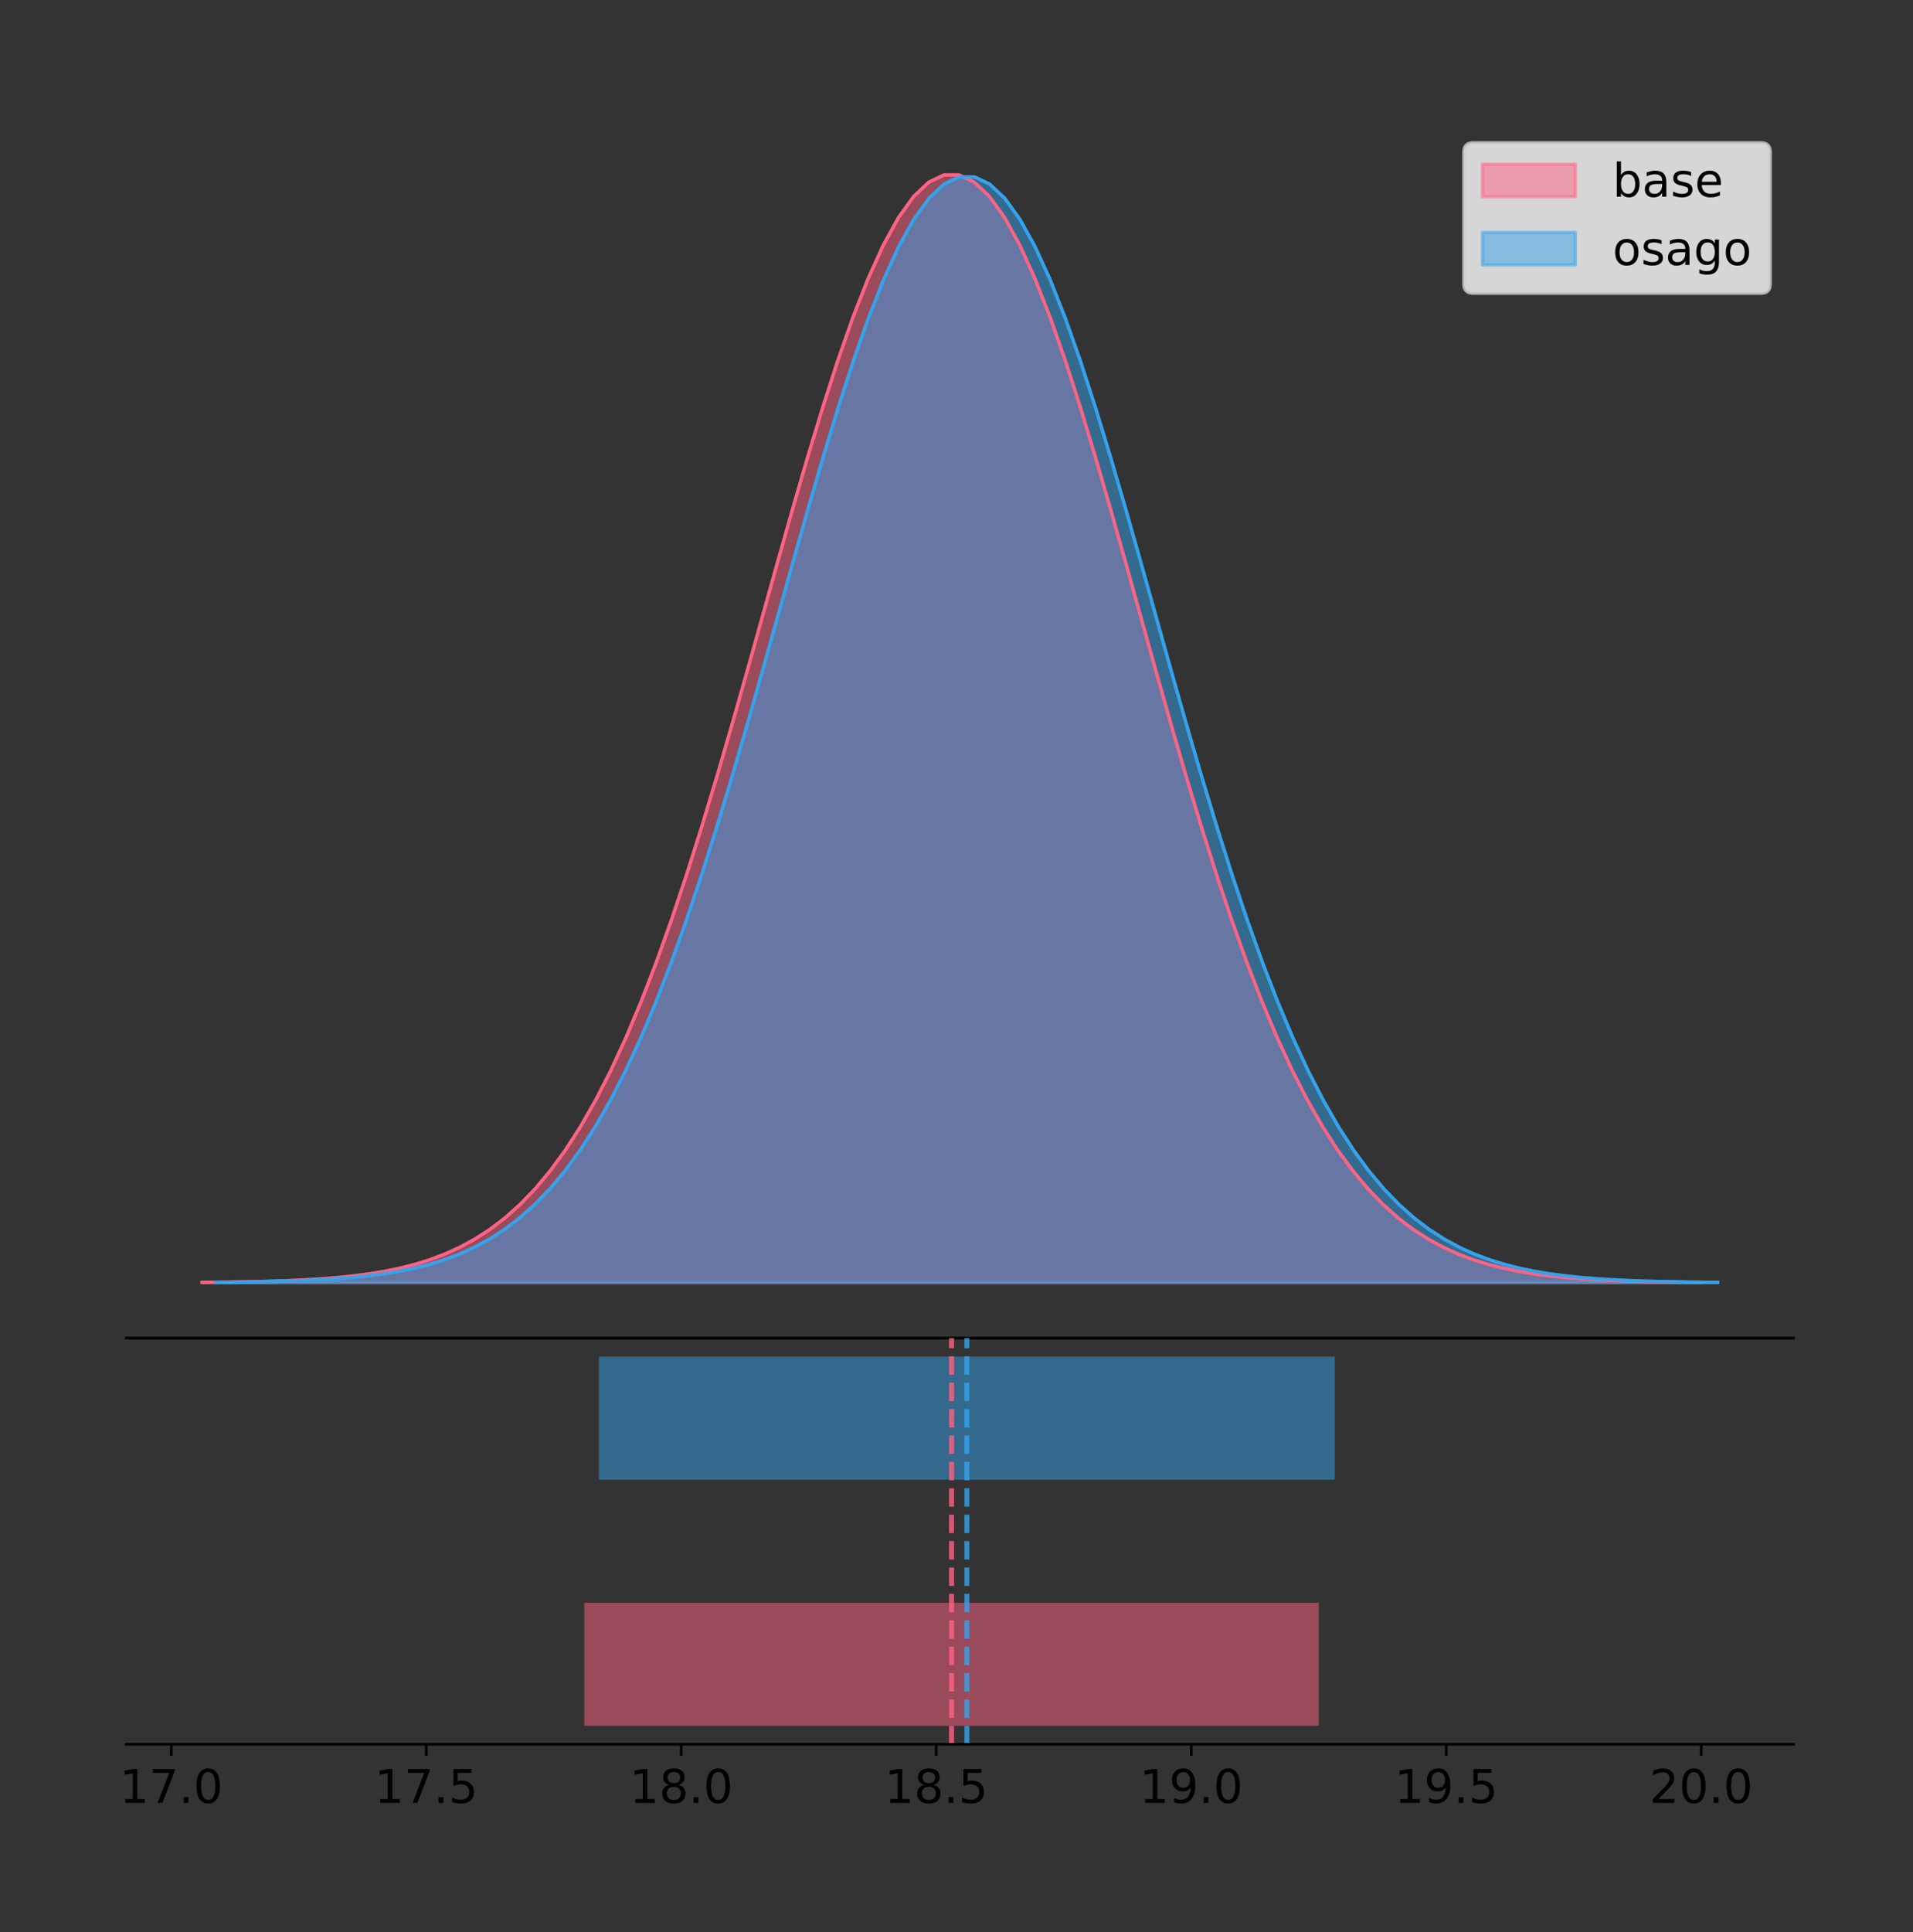 <?xml version="1.0" encoding="utf-8" standalone="no"?>
<!DOCTYPE svg PUBLIC "-//W3C//DTD SVG 1.1//EN"
  "http://www.w3.org/Graphics/SVG/1.1/DTD/svg11.dtd">
<!-- Created with matplotlib (https://matplotlib.org/) -->
<svg height="581.789pt" version="1.1" viewBox="0 0 576.22 581.789" width="576.22pt" xmlns="http://www.w3.org/2000/svg" xmlns:xlink="http://www.w3.org/1999/xlink">
 <rect x="0" y="0" width="576.22" height="581.789" fill="#333333" stroke="none"/>
 <defs>
  <style type="text/css">
*{stroke-linecap:butt;stroke-linejoin:round;}
  </style>
 </defs>
 <g id="figure_1">
  <g id="patch_1">
   <path d="M 0 581.789 
L 576.22 581.789 
L 576.22 0 
L 0 0 
z
" style="fill:none;"/>
  </g>
  <g id="axes_1">
   <g id="patch_2">
    <path d="M 38.02 402.93 
L 540.22 402.93 
L 540.22 36 
L 38.02 36 
z
" style="fill:none;"/>
   </g>
   <g id="PolyCollection_1">
    <defs>
     <path d="M 60.847 -195.538 
L 60.847 -195.65 
L 65.408 -195.692 
L 69.969 -195.749 
L 74.53 -195.825 
L 79.091 -195.925 
L 83.652 -196.058 
L 88.213 -196.23 
L 92.774 -196.455 
L 97.335 -196.744 
L 101.896 -197.115 
L 106.457 -197.585 
L 111.018 -198.179 
L 115.579 -198.923 
L 120.14 -199.848 
L 124.701 -200.99 
L 129.262 -202.39 
L 133.823 -204.093 
L 138.384 -206.151 
L 142.945 -208.617 
L 147.506 -211.552 
L 152.067 -215.017 
L 156.628 -219.078 
L 161.189 -223.801 
L 165.75 -229.25 
L 170.311 -235.488 
L 174.873 -242.572 
L 179.434 -250.552 
L 183.995 -259.468 
L 188.556 -269.344 
L 193.117 -280.192 
L 197.678 -292.002 
L 202.239 -304.744 
L 206.8 -318.365 
L 211.361 -332.786 
L 215.922 -347.901 
L 220.483 -363.58 
L 225.044 -379.667 
L 229.605 -395.98 
L 234.166 -412.318 
L 238.727 -428.462 
L 243.288 -444.18 
L 247.849 -459.23 
L 252.41 -473.372 
L 256.971 -486.366 
L 261.532 -497.987 
L 266.093 -508.025 
L 270.654 -516.294 
L 275.215 -522.64 
L 279.776 -526.94 
L 284.337 -529.111 
L 288.898 -529.111 
L 293.459 -526.94 
L 298.02 -522.64 
L 302.581 -516.294 
L 307.142 -508.025 
L 311.703 -497.987 
L 316.264 -486.366 
L 320.825 -473.372 
L 325.386 -459.23 
L 329.947 -444.18 
L 334.508 -428.462 
L 339.069 -412.318 
L 343.63 -395.98 
L 348.191 -379.667 
L 352.753 -363.58 
L 357.314 -347.901 
L 361.875 -332.786 
L 366.436 -318.365 
L 370.997 -304.744 
L 375.558 -292.002 
L 380.119 -280.192 
L 384.68 -269.344 
L 389.241 -259.468 
L 393.802 -250.552 
L 398.363 -242.572 
L 402.924 -235.488 
L 407.485 -229.25 
L 412.046 -223.801 
L 416.607 -219.078 
L 421.168 -215.017 
L 425.729 -211.552 
L 430.29 -208.617 
L 434.851 -206.151 
L 439.412 -204.093 
L 443.973 -202.39 
L 448.534 -200.99 
L 453.095 -199.848 
L 457.656 -198.923 
L 462.217 -198.179 
L 466.778 -197.585 
L 471.339 -197.115 
L 475.9 -196.744 
L 480.461 -196.455 
L 485.022 -196.23 
L 489.583 -196.058 
L 494.144 -195.925 
L 498.705 -195.825 
L 503.266 -195.749 
L 507.827 -195.692 
L 512.388 -195.65 
L 512.388 -195.538 
L 512.388 -195.538 
L 507.827 -195.538 
L 503.266 -195.538 
L 498.705 -195.538 
L 494.144 -195.538 
L 489.583 -195.538 
L 485.022 -195.538 
L 480.461 -195.538 
L 475.9 -195.538 
L 471.339 -195.538 
L 466.778 -195.538 
L 462.217 -195.538 
L 457.656 -195.538 
L 453.095 -195.538 
L 448.534 -195.538 
L 443.973 -195.538 
L 439.412 -195.538 
L 434.851 -195.538 
L 430.29 -195.538 
L 425.729 -195.538 
L 421.168 -195.538 
L 416.607 -195.538 
L 412.046 -195.538 
L 407.485 -195.538 
L 402.924 -195.538 
L 398.363 -195.538 
L 393.802 -195.538 
L 389.241 -195.538 
L 384.68 -195.538 
L 380.119 -195.538 
L 375.558 -195.538 
L 370.997 -195.538 
L 366.436 -195.538 
L 361.875 -195.538 
L 357.314 -195.538 
L 352.753 -195.538 
L 348.191 -195.538 
L 343.63 -195.538 
L 339.069 -195.538 
L 334.508 -195.538 
L 329.947 -195.538 
L 325.386 -195.538 
L 320.825 -195.538 
L 316.264 -195.538 
L 311.703 -195.538 
L 307.142 -195.538 
L 302.581 -195.538 
L 298.02 -195.538 
L 293.459 -195.538 
L 288.898 -195.538 
L 284.337 -195.538 
L 279.776 -195.538 
L 275.215 -195.538 
L 270.654 -195.538 
L 266.093 -195.538 
L 261.532 -195.538 
L 256.971 -195.538 
L 252.41 -195.538 
L 247.849 -195.538 
L 243.288 -195.538 
L 238.727 -195.538 
L 234.166 -195.538 
L 229.605 -195.538 
L 225.044 -195.538 
L 220.483 -195.538 
L 215.922 -195.538 
L 211.361 -195.538 
L 206.8 -195.538 
L 202.239 -195.538 
L 197.678 -195.538 
L 193.117 -195.538 
L 188.556 -195.538 
L 183.995 -195.538 
L 179.434 -195.538 
L 174.873 -195.538 
L 170.311 -195.538 
L 165.75 -195.538 
L 161.189 -195.538 
L 156.628 -195.538 
L 152.067 -195.538 
L 147.506 -195.538 
L 142.945 -195.538 
L 138.384 -195.538 
L 133.823 -195.538 
L 129.262 -195.538 
L 124.701 -195.538 
L 120.14 -195.538 
L 115.579 -195.538 
L 111.018 -195.538 
L 106.457 -195.538 
L 101.896 -195.538 
L 97.335 -195.538 
L 92.774 -195.538 
L 88.213 -195.538 
L 83.652 -195.538 
L 79.091 -195.538 
L 74.53 -195.538 
L 69.969 -195.538 
L 65.408 -195.538 
L 60.847 -195.538 
z
" id="md9b4283503" style="stroke:#ff6384;stroke-opacity:0.5;"/>
    </defs>
    <g clip-path="url(#p87579e3be7)">
     <use style="fill:#ff6384;fill-opacity:0.5;stroke:#ff6384;stroke-opacity:0.5;" x="0" xlink:href="#md9b4283503" y="581.789"/>
    </g>
   </g>
   <g id="PolyCollection_2">
    <defs>
     <path d="M 65.06 -195.538 
L 65.06 -195.65 
L 69.629 -195.692 
L 74.198 -195.749 
L 78.767 -195.824 
L 83.336 -195.925 
L 87.905 -196.057 
L 92.474 -196.229 
L 97.043 -196.453 
L 101.612 -196.742 
L 106.181 -197.112 
L 110.75 -197.582 
L 115.319 -198.174 
L 119.888 -198.917 
L 124.457 -199.84 
L 129.026 -200.981 
L 133.595 -202.378 
L 138.164 -204.078 
L 142.733 -206.132 
L 147.302 -208.594 
L 151.871 -211.524 
L 156.44 -214.983 
L 161.009 -219.037 
L 165.578 -223.751 
L 170.147 -229.191 
L 174.716 -235.418 
L 179.285 -242.49 
L 183.854 -250.456 
L 188.423 -259.356 
L 192.992 -269.215 
L 197.561 -280.044 
L 202.13 -291.833 
L 206.699 -304.554 
L 211.268 -318.151 
L 215.837 -332.546 
L 220.406 -347.635 
L 224.975 -363.287 
L 229.544 -379.345 
L 234.113 -395.63 
L 238.682 -411.939 
L 243.251 -428.055 
L 247.82 -443.745 
L 252.389 -458.769 
L 256.958 -472.886 
L 261.528 -485.857 
L 266.097 -497.458 
L 270.666 -507.478 
L 275.235 -515.733 
L 279.804 -522.068 
L 284.373 -526.36 
L 288.942 -528.527 
L 293.511 -528.527 
L 298.08 -526.36 
L 302.649 -522.068 
L 307.218 -515.733 
L 311.787 -507.478 
L 316.356 -497.458 
L 320.925 -485.857 
L 325.494 -472.886 
L 330.063 -458.769 
L 334.632 -443.745 
L 339.201 -428.055 
L 343.77 -411.939 
L 348.339 -395.63 
L 352.908 -379.345 
L 357.477 -363.287 
L 362.046 -347.635 
L 366.615 -332.546 
L 371.184 -318.151 
L 375.753 -304.554 
L 380.322 -291.833 
L 384.891 -280.044 
L 389.46 -269.215 
L 394.029 -259.356 
L 398.598 -250.456 
L 403.167 -242.49 
L 407.736 -235.418 
L 412.305 -229.191 
L 416.874 -223.751 
L 421.443 -219.037 
L 426.012 -214.983 
L 430.581 -211.524 
L 435.15 -208.594 
L 439.719 -206.132 
L 444.288 -204.078 
L 448.857 -202.378 
L 453.426 -200.981 
L 457.995 -199.84 
L 462.564 -198.917 
L 467.133 -198.174 
L 471.702 -197.582 
L 476.271 -197.112 
L 480.84 -196.742 
L 485.409 -196.453 
L 489.978 -196.229 
L 494.547 -196.057 
L 499.116 -195.925 
L 503.685 -195.824 
L 508.254 -195.749 
L 512.823 -195.692 
L 517.392 -195.65 
L 517.392 -195.538 
L 517.392 -195.538 
L 512.823 -195.538 
L 508.254 -195.538 
L 503.685 -195.538 
L 499.116 -195.538 
L 494.547 -195.538 
L 489.978 -195.538 
L 485.409 -195.538 
L 480.84 -195.538 
L 476.271 -195.538 
L 471.702 -195.538 
L 467.133 -195.538 
L 462.564 -195.538 
L 457.995 -195.538 
L 453.426 -195.538 
L 448.857 -195.538 
L 444.288 -195.538 
L 439.719 -195.538 
L 435.15 -195.538 
L 430.581 -195.538 
L 426.012 -195.538 
L 421.443 -195.538 
L 416.874 -195.538 
L 412.305 -195.538 
L 407.736 -195.538 
L 403.167 -195.538 
L 398.598 -195.538 
L 394.029 -195.538 
L 389.46 -195.538 
L 384.891 -195.538 
L 380.322 -195.538 
L 375.753 -195.538 
L 371.184 -195.538 
L 366.615 -195.538 
L 362.046 -195.538 
L 357.477 -195.538 
L 352.908 -195.538 
L 348.339 -195.538 
L 343.77 -195.538 
L 339.201 -195.538 
L 334.632 -195.538 
L 330.063 -195.538 
L 325.494 -195.538 
L 320.925 -195.538 
L 316.356 -195.538 
L 311.787 -195.538 
L 307.218 -195.538 
L 302.649 -195.538 
L 298.08 -195.538 
L 293.511 -195.538 
L 288.942 -195.538 
L 284.373 -195.538 
L 279.804 -195.538 
L 275.235 -195.538 
L 270.666 -195.538 
L 266.097 -195.538 
L 261.528 -195.538 
L 256.958 -195.538 
L 252.389 -195.538 
L 247.82 -195.538 
L 243.251 -195.538 
L 238.682 -195.538 
L 234.113 -195.538 
L 229.544 -195.538 
L 224.975 -195.538 
L 220.406 -195.538 
L 215.837 -195.538 
L 211.268 -195.538 
L 206.699 -195.538 
L 202.13 -195.538 
L 197.561 -195.538 
L 192.992 -195.538 
L 188.423 -195.538 
L 183.854 -195.538 
L 179.285 -195.538 
L 174.716 -195.538 
L 170.147 -195.538 
L 165.578 -195.538 
L 161.009 -195.538 
L 156.44 -195.538 
L 151.871 -195.538 
L 147.302 -195.538 
L 142.733 -195.538 
L 138.164 -195.538 
L 133.595 -195.538 
L 129.026 -195.538 
L 124.457 -195.538 
L 119.888 -195.538 
L 115.319 -195.538 
L 110.75 -195.538 
L 106.181 -195.538 
L 101.612 -195.538 
L 97.043 -195.538 
L 92.474 -195.538 
L 87.905 -195.538 
L 83.336 -195.538 
L 78.767 -195.538 
L 74.198 -195.538 
L 69.629 -195.538 
L 65.06 -195.538 
z
" id="m6cd404e04a" style="stroke:#36a2eb;stroke-opacity:0.5;"/>
    </defs>
    <g clip-path="url(#p87579e3be7)">
     <use style="fill:#36a2eb;fill-opacity:0.5;stroke:#36a2eb;stroke-opacity:0.5;" x="0" xlink:href="#m6cd404e04a" y="581.789"/>
    </g>
   </g>
   <g id="line2d_1">
    <path clip-path="url(#p87579e3be7)" d="M 60.847 386.139 
L 65.408 386.097 
L 69.969 386.04 
L 74.53 385.965 
L 79.091 385.864 
L 83.652 385.732 
L 88.213 385.559 
L 92.774 385.334 
L 97.335 385.045 
L 101.896 384.675 
L 106.457 384.204 
L 111.018 383.61 
L 115.579 382.867 
L 120.14 381.941 
L 124.701 380.799 
L 129.262 379.399 
L 133.823 377.696 
L 138.384 375.639 
L 142.945 373.172 
L 147.506 370.238 
L 152.067 366.772 
L 156.628 362.711 
L 161.189 357.989 
L 165.75 352.539 
L 170.311 346.301 
L 174.873 339.217 
L 179.434 331.237 
L 183.995 322.322 
L 188.556 312.445 
L 193.117 301.597 
L 197.678 289.787 
L 202.239 277.045 
L 206.8 263.424 
L 211.361 249.004 
L 215.922 233.888 
L 220.483 218.209 
L 225.044 202.123 
L 229.605 185.809 
L 234.166 169.471 
L 238.727 153.327 
L 243.288 137.61 
L 247.849 122.559 
L 252.41 108.418 
L 256.971 95.423 
L 261.532 83.803 
L 266.093 73.765 
L 270.654 65.495 
L 275.215 59.15 
L 279.776 54.85 
L 284.337 52.679 
L 288.898 52.679 
L 293.459 54.85 
L 298.02 59.15 
L 302.581 65.495 
L 307.142 73.765 
L 311.703 83.803 
L 316.264 95.423 
L 320.825 108.418 
L 325.386 122.559 
L 329.947 137.61 
L 334.508 153.327 
L 339.069 169.471 
L 343.63 185.809 
L 348.191 202.123 
L 352.753 218.209 
L 357.314 233.888 
L 361.875 249.004 
L 366.436 263.424 
L 370.997 277.045 
L 375.558 289.787 
L 380.119 301.597 
L 384.68 312.445 
L 389.241 322.322 
L 393.802 331.237 
L 398.363 339.217 
L 402.924 346.301 
L 407.485 352.539 
L 412.046 357.989 
L 416.607 362.711 
L 421.168 366.772 
L 425.729 370.238 
L 430.29 373.172 
L 434.851 375.639 
L 439.412 377.696 
L 443.973 379.399 
L 448.534 380.799 
L 453.095 381.941 
L 457.656 382.867 
L 462.217 383.61 
L 466.778 384.204 
L 471.339 384.675 
L 475.9 385.045 
L 480.461 385.334 
L 485.022 385.559 
L 489.583 385.732 
L 494.144 385.864 
L 498.705 385.965 
L 503.266 386.04 
L 507.827 386.097 
L 512.388 386.139 
" style="fill:none;stroke:#ff6384;stroke-linecap:square;"/>
   </g>
   <g id="line2d_2">
    <path clip-path="url(#p87579e3be7)" d="M 65.06 386.14 
L 69.629 386.097 
L 74.198 386.041 
L 78.767 385.965 
L 83.336 385.865 
L 87.905 385.733 
L 92.474 385.56 
L 97.043 385.336 
L 101.612 385.047 
L 106.181 384.677 
L 110.75 384.208 
L 115.319 383.615 
L 119.888 382.872 
L 124.457 381.949 
L 129.026 380.809 
L 133.595 379.411 
L 138.164 377.711 
L 142.733 375.657 
L 147.302 373.195 
L 151.871 370.266 
L 156.44 366.806 
L 161.009 362.752 
L 165.578 358.038 
L 170.147 352.598 
L 174.716 346.371 
L 179.285 339.299 
L 183.854 331.333 
L 188.423 322.433 
L 192.992 312.574 
L 197.561 301.745 
L 202.13 289.956 
L 206.699 277.236 
L 211.268 263.639 
L 215.837 249.244 
L 220.406 234.155 
L 224.975 218.503 
L 229.544 202.444 
L 234.113 186.16 
L 238.682 169.85 
L 243.251 153.734 
L 247.82 138.044 
L 252.389 123.02 
L 256.958 108.904 
L 261.528 95.932 
L 266.097 84.332 
L 270.666 74.311 
L 275.235 66.056 
L 279.804 59.722 
L 284.373 55.429 
L 288.942 53.262 
L 293.511 53.262 
L 298.08 55.429 
L 302.649 59.722 
L 307.218 66.056 
L 311.787 74.311 
L 316.356 84.332 
L 320.925 95.932 
L 325.494 108.904 
L 330.063 123.02 
L 334.632 138.044 
L 339.201 153.734 
L 343.77 169.85 
L 348.339 186.16 
L 352.908 202.444 
L 357.477 218.503 
L 362.046 234.155 
L 366.615 249.244 
L 371.184 263.639 
L 375.753 277.236 
L 380.322 289.956 
L 384.891 301.745 
L 389.46 312.574 
L 394.029 322.433 
L 398.598 331.333 
L 403.167 339.299 
L 407.736 346.371 
L 412.305 352.598 
L 416.874 358.038 
L 421.443 362.752 
L 426.012 366.806 
L 430.581 370.266 
L 435.15 373.195 
L 439.719 375.657 
L 444.288 377.711 
L 448.857 379.411 
L 453.426 380.809 
L 457.995 381.949 
L 462.564 382.872 
L 467.133 383.615 
L 471.702 384.208 
L 476.271 384.677 
L 480.84 385.047 
L 485.409 385.336 
L 489.978 385.56 
L 494.547 385.733 
L 499.116 385.865 
L 503.685 385.965 
L 508.254 386.041 
L 512.823 386.097 
L 517.392 386.14 
" style="fill:none;stroke:#36a2eb;stroke-linecap:square;"/>
   </g>
   <g id="patch_3">
    <path d="M 38.02 402.93 
L 540.22 402.93 
" style="fill:none;stroke:#000000;stroke-linecap:square;stroke-linejoin:miter;stroke-width:0.8;"/>
   </g>
   <g id="legend_1">
    <g id="patch_4">
     <path d="M 443.727 88.299 
L 530.42 88.299 
Q 533.22 88.299 533.22 85.499 
L 533.22 45.8 
Q 533.22 43 530.42 43 
L 443.727 43 
Q 440.927 43 440.927 45.8 
L 440.927 85.499 
Q 440.927 88.299 443.727 88.299 
z
" style="fill:#ffffff;opacity:0.8;stroke:#cccccc;stroke-linejoin:miter;"/>
    </g>
    <g id="patch_5">
     <path d="M 446.527 59.238 
L 474.527 59.238 
L 474.527 49.438 
L 446.527 49.438 
z
" style="fill:#ff6384;opacity:0.5;stroke:#ff6384;stroke-linejoin:miter;"/>
    </g>
    <g id="text_1">
     <!-- base -->
     <defs>
      <path d="M 48.688 27.297 
Q 48.688 37.203 44.609 42.844 
Q 40.531 48.484 33.406 48.484 
Q 26.266 48.484 22.188 42.844 
Q 18.109 37.203 18.109 27.297 
Q 18.109 17.391 22.188 11.75 
Q 26.266 6.109 33.406 6.109 
Q 40.531 6.109 44.609 11.75 
Q 48.688 17.391 48.688 27.297 
z
M 18.109 46.391 
Q 20.953 51.266 25.266 53.625 
Q 29.594 56 35.594 56 
Q 45.562 56 51.781 48.094 
Q 58.016 40.188 58.016 27.297 
Q 58.016 14.406 51.781 6.484 
Q 45.562 -1.422 35.594 -1.422 
Q 29.594 -1.422 25.266 0.953 
Q 20.953 3.328 18.109 8.203 
L 18.109 0 
L 9.078 0 
L 9.078 75.984 
L 18.109 75.984 
z
" id="DejaVuSans-98"/>
      <path d="M 34.281 27.484 
Q 23.391 27.484 19.188 25 
Q 14.984 22.516 14.984 16.5 
Q 14.984 11.719 18.141 8.906 
Q 21.297 6.109 26.703 6.109 
Q 34.188 6.109 38.703 11.406 
Q 43.219 16.703 43.219 25.484 
L 43.219 27.484 
z
M 52.203 31.203 
L 52.203 0 
L 43.219 0 
L 43.219 8.297 
Q 40.141 3.328 35.547 0.953 
Q 30.953 -1.422 24.312 -1.422 
Q 15.922 -1.422 10.953 3.297 
Q 6 8.016 6 15.922 
Q 6 25.141 12.172 29.828 
Q 18.359 34.516 30.609 34.516 
L 43.219 34.516 
L 43.219 35.406 
Q 43.219 41.609 39.141 45 
Q 35.062 48.391 27.688 48.391 
Q 23 48.391 18.547 47.266 
Q 14.109 46.141 10.016 43.891 
L 10.016 52.203 
Q 14.938 54.109 19.578 55.047 
Q 24.219 56 28.609 56 
Q 40.484 56 46.344 49.844 
Q 52.203 43.703 52.203 31.203 
z
" id="DejaVuSans-97"/>
      <path d="M 44.281 53.078 
L 44.281 44.578 
Q 40.484 46.531 36.375 47.5 
Q 32.281 48.484 27.875 48.484 
Q 21.188 48.484 17.844 46.438 
Q 14.5 44.391 14.5 40.281 
Q 14.5 37.156 16.891 35.375 
Q 19.281 33.594 26.516 31.984 
L 29.594 31.297 
Q 39.156 29.25 43.188 25.516 
Q 47.219 21.781 47.219 15.094 
Q 47.219 7.469 41.188 3.016 
Q 35.156 -1.422 24.609 -1.422 
Q 20.219 -1.422 15.453 -0.562 
Q 10.688 0.297 5.422 2 
L 5.422 11.281 
Q 10.406 8.688 15.234 7.391 
Q 20.062 6.109 24.812 6.109 
Q 31.156 6.109 34.562 8.281 
Q 37.984 10.453 37.984 14.406 
Q 37.984 18.062 35.516 20.016 
Q 33.062 21.969 24.703 23.781 
L 21.578 24.516 
Q 13.234 26.266 9.516 29.906 
Q 5.812 33.547 5.812 39.891 
Q 5.812 47.609 11.281 51.797 
Q 16.75 56 26.812 56 
Q 31.781 56 36.172 55.266 
Q 40.578 54.547 44.281 53.078 
z
" id="DejaVuSans-115"/>
      <path d="M 56.203 29.594 
L 56.203 25.203 
L 14.891 25.203 
Q 15.484 15.922 20.484 11.062 
Q 25.484 6.203 34.422 6.203 
Q 39.594 6.203 44.453 7.469 
Q 49.312 8.734 54.109 11.281 
L 54.109 2.781 
Q 49.266 0.734 44.188 -0.344 
Q 39.109 -1.422 33.891 -1.422 
Q 20.797 -1.422 13.156 6.188 
Q 5.516 13.812 5.516 26.812 
Q 5.516 40.234 12.766 48.109 
Q 20.016 56 32.328 56 
Q 43.359 56 49.781 48.891 
Q 56.203 41.797 56.203 29.594 
z
M 47.219 32.234 
Q 47.125 39.594 43.094 43.984 
Q 39.062 48.391 32.422 48.391 
Q 24.906 48.391 20.391 44.141 
Q 15.875 39.891 15.188 32.172 
z
" id="DejaVuSans-101"/>
     </defs>
     <g transform="translate(485.727 59.238)scale(0.14 -0.14)">
      <use xlink:href="#DejaVuSans-98"/>
      <use x="63.477" xlink:href="#DejaVuSans-97"/>
      <use x="124.756" xlink:href="#DejaVuSans-115"/>
      <use x="176.855" xlink:href="#DejaVuSans-101"/>
     </g>
    </g>
    <g id="patch_6">
     <path d="M 446.527 79.787 
L 474.527 79.787 
L 474.527 69.987 
L 446.527 69.987 
z
" style="fill:#36a2eb;opacity:0.5;stroke:#36a2eb;stroke-linejoin:miter;"/>
    </g>
    <g id="text_2">
     <!-- osago -->
     <defs>
      <path d="M 30.609 48.391 
Q 23.391 48.391 19.188 42.75 
Q 14.984 37.109 14.984 27.297 
Q 14.984 17.484 19.156 11.844 
Q 23.344 6.203 30.609 6.203 
Q 37.797 6.203 41.984 11.859 
Q 46.188 17.531 46.188 27.297 
Q 46.188 37.016 41.984 42.703 
Q 37.797 48.391 30.609 48.391 
z
M 30.609 56 
Q 42.328 56 49.016 48.375 
Q 55.719 40.766 55.719 27.297 
Q 55.719 13.875 49.016 6.219 
Q 42.328 -1.422 30.609 -1.422 
Q 18.844 -1.422 12.172 6.219 
Q 5.516 13.875 5.516 27.297 
Q 5.516 40.766 12.172 48.375 
Q 18.844 56 30.609 56 
z
" id="DejaVuSans-111"/>
      <path d="M 45.406 27.984 
Q 45.406 37.75 41.375 43.109 
Q 37.359 48.484 30.078 48.484 
Q 22.859 48.484 18.828 43.109 
Q 14.797 37.75 14.797 27.984 
Q 14.797 18.266 18.828 12.891 
Q 22.859 7.516 30.078 7.516 
Q 37.359 7.516 41.375 12.891 
Q 45.406 18.266 45.406 27.984 
z
M 54.391 6.781 
Q 54.391 -7.172 48.188 -13.984 
Q 42 -20.797 29.203 -20.797 
Q 24.469 -20.797 20.266 -20.094 
Q 16.062 -19.391 12.109 -17.922 
L 12.109 -9.188 
Q 16.062 -11.328 19.922 -12.344 
Q 23.781 -13.375 27.781 -13.375 
Q 36.625 -13.375 41.016 -8.766 
Q 45.406 -4.156 45.406 5.172 
L 45.406 9.625 
Q 42.625 4.781 38.281 2.391 
Q 33.938 0 27.875 0 
Q 17.828 0 11.672 7.656 
Q 5.516 15.328 5.516 27.984 
Q 5.516 40.672 11.672 48.328 
Q 17.828 56 27.875 56 
Q 33.938 56 38.281 53.609 
Q 42.625 51.219 45.406 46.391 
L 45.406 54.688 
L 54.391 54.688 
z
" id="DejaVuSans-103"/>
     </defs>
     <g transform="translate(485.727 79.787)scale(0.14 -0.14)">
      <use xlink:href="#DejaVuSans-111"/>
      <use x="61.182" xlink:href="#DejaVuSans-115"/>
      <use x="113.281" xlink:href="#DejaVuSans-97"/>
      <use x="174.561" xlink:href="#DejaVuSans-103"/>
      <use x="238.037" xlink:href="#DejaVuSans-111"/>
     </g>
    </g>
   </g>
  </g>
  <g id="axes_2">
   <g id="patch_7">
    <path d="M 38.02 525.24 
L 540.22 525.24 
L 540.22 402.93 
L 38.02 402.93 
z
" style="fill:none;"/>
   </g>
   <g id="patch_8">
    <path clip-path="url(#p363778d5f5)" d="M 175.99 519.68 
L 397.245 519.68 
L 397.245 482.617 
L 175.99 482.617 
z
" style="fill:#ff6384;opacity:0.5;"/>
   </g>
   <g id="patch_9">
    <path clip-path="url(#p363778d5f5)" d="M 180.405 445.553 
L 402.048 445.553 
L 402.048 408.49 
L 180.405 408.49 
z
" style="fill:#36a2eb;opacity:0.5;"/>
   </g>
   <g id="matplotlib.axis_1">
    <g id="xtick_1">
     <g id="line2d_3">
      <defs>
       <path d="M 0 0 
L 0 3.5 
" id="mef03d2bfc5" style="stroke:#000000;stroke-width:0.8;"/>
      </defs>
      <g>
       <use style="stroke:#000000;stroke-width:0.8;" x="51.586" xlink:href="#mef03d2bfc5" y="525.24"/>
      </g>
     </g>
     <g id="text_3">
      <!-- 17.0 -->
      <defs>
       <path d="M 12.406 8.297 
L 28.516 8.297 
L 28.516 63.922 
L 10.984 60.406 
L 10.984 69.391 
L 28.422 72.906 
L 38.281 72.906 
L 38.281 8.297 
L 54.391 8.297 
L 54.391 0 
L 12.406 0 
z
" id="DejaVuSans-49"/>
       <path d="M 8.203 72.906 
L 55.078 72.906 
L 55.078 68.703 
L 28.609 0 
L 18.312 0 
L 43.219 64.594 
L 8.203 64.594 
z
" id="DejaVuSans-55"/>
       <path d="M 10.688 12.406 
L 21 12.406 
L 21 0 
L 10.688 0 
z
" id="DejaVuSans-46"/>
       <path d="M 31.781 66.406 
Q 24.172 66.406 20.328 58.906 
Q 16.5 51.422 16.5 36.375 
Q 16.5 21.391 20.328 13.891 
Q 24.172 6.391 31.781 6.391 
Q 39.453 6.391 43.281 13.891 
Q 47.125 21.391 47.125 36.375 
Q 47.125 51.422 43.281 58.906 
Q 39.453 66.406 31.781 66.406 
z
M 31.781 74.219 
Q 44.047 74.219 50.516 64.516 
Q 56.984 54.828 56.984 36.375 
Q 56.984 17.969 50.516 8.266 
Q 44.047 -1.422 31.781 -1.422 
Q 19.531 -1.422 13.062 8.266 
Q 6.594 17.969 6.594 36.375 
Q 6.594 54.828 13.062 64.516 
Q 19.531 74.219 31.781 74.219 
z
" id="DejaVuSans-48"/>
      </defs>
      <g transform="translate(36 542.878)scale(0.14 -0.14)">
       <use xlink:href="#DejaVuSans-49"/>
       <use x="63.623" xlink:href="#DejaVuSans-55"/>
       <use x="127.246" xlink:href="#DejaVuSans-46"/>
       <use x="159.033" xlink:href="#DejaVuSans-48"/>
      </g>
     </g>
    </g>
    <g id="xtick_2">
     <g id="line2d_4">
      <g>
       <use style="stroke:#000000;stroke-width:0.8;" x="128.394" xlink:href="#mef03d2bfc5" y="525.24"/>
      </g>
     </g>
     <g id="text_4">
      <!-- 17.5 -->
      <defs>
       <path d="M 10.797 72.906 
L 49.516 72.906 
L 49.516 64.594 
L 19.828 64.594 
L 19.828 46.734 
Q 21.969 47.469 24.109 47.828 
Q 26.266 48.188 28.422 48.188 
Q 40.625 48.188 47.75 41.5 
Q 54.891 34.812 54.891 23.391 
Q 54.891 11.625 47.562 5.094 
Q 40.234 -1.422 26.906 -1.422 
Q 22.312 -1.422 17.547 -0.641 
Q 12.797 0.141 7.719 1.703 
L 7.719 11.625 
Q 12.109 9.234 16.797 8.062 
Q 21.484 6.891 26.703 6.891 
Q 35.156 6.891 40.078 11.328 
Q 45.016 15.766 45.016 23.391 
Q 45.016 31 40.078 35.438 
Q 35.156 39.891 26.703 39.891 
Q 22.75 39.891 18.812 39.016 
Q 14.891 38.141 10.797 36.281 
z
" id="DejaVuSans-53"/>
      </defs>
      <g transform="translate(112.808 542.878)scale(0.14 -0.14)">
       <use xlink:href="#DejaVuSans-49"/>
       <use x="63.623" xlink:href="#DejaVuSans-55"/>
       <use x="127.246" xlink:href="#DejaVuSans-46"/>
       <use x="159.033" xlink:href="#DejaVuSans-53"/>
      </g>
     </g>
    </g>
    <g id="xtick_3">
     <g id="line2d_5">
      <g>
       <use style="stroke:#000000;stroke-width:0.8;" x="205.201" xlink:href="#mef03d2bfc5" y="525.24"/>
      </g>
     </g>
     <g id="text_5">
      <!-- 18.0 -->
      <defs>
       <path d="M 31.781 34.625 
Q 24.75 34.625 20.719 30.859 
Q 16.703 27.094 16.703 20.516 
Q 16.703 13.922 20.719 10.156 
Q 24.75 6.391 31.781 6.391 
Q 38.812 6.391 42.859 10.172 
Q 46.922 13.969 46.922 20.516 
Q 46.922 27.094 42.891 30.859 
Q 38.875 34.625 31.781 34.625 
z
M 21.922 38.812 
Q 15.578 40.375 12.031 44.719 
Q 8.5 49.078 8.5 55.328 
Q 8.5 64.062 14.719 69.141 
Q 20.953 74.219 31.781 74.219 
Q 42.672 74.219 48.875 69.141 
Q 55.078 64.062 55.078 55.328 
Q 55.078 49.078 51.531 44.719 
Q 48 40.375 41.703 38.812 
Q 48.828 37.156 52.797 32.312 
Q 56.781 27.484 56.781 20.516 
Q 56.781 9.906 50.312 4.234 
Q 43.844 -1.422 31.781 -1.422 
Q 19.734 -1.422 13.25 4.234 
Q 6.781 9.906 6.781 20.516 
Q 6.781 27.484 10.781 32.312 
Q 14.797 37.156 21.922 38.812 
z
M 18.312 54.391 
Q 18.312 48.734 21.844 45.562 
Q 25.391 42.391 31.781 42.391 
Q 38.141 42.391 41.719 45.562 
Q 45.312 48.734 45.312 54.391 
Q 45.312 60.062 41.719 63.234 
Q 38.141 66.406 31.781 66.406 
Q 25.391 66.406 21.844 63.234 
Q 18.312 60.062 18.312 54.391 
z
" id="DejaVuSans-56"/>
      </defs>
      <g transform="translate(189.615 542.878)scale(0.14 -0.14)">
       <use xlink:href="#DejaVuSans-49"/>
       <use x="63.623" xlink:href="#DejaVuSans-56"/>
       <use x="127.246" xlink:href="#DejaVuSans-46"/>
       <use x="159.033" xlink:href="#DejaVuSans-48"/>
      </g>
     </g>
    </g>
    <g id="xtick_4">
     <g id="line2d_6">
      <g>
       <use style="stroke:#000000;stroke-width:0.8;" x="282.009" xlink:href="#mef03d2bfc5" y="525.24"/>
      </g>
     </g>
     <g id="text_6">
      <!-- 18.5 -->
      <g transform="translate(266.423 542.878)scale(0.14 -0.14)">
       <use xlink:href="#DejaVuSans-49"/>
       <use x="63.623" xlink:href="#DejaVuSans-56"/>
       <use x="127.246" xlink:href="#DejaVuSans-46"/>
       <use x="159.033" xlink:href="#DejaVuSans-53"/>
      </g>
     </g>
    </g>
    <g id="xtick_5">
     <g id="line2d_7">
      <g>
       <use style="stroke:#000000;stroke-width:0.8;" x="358.817" xlink:href="#mef03d2bfc5" y="525.24"/>
      </g>
     </g>
     <g id="text_7">
      <!-- 19.0 -->
      <defs>
       <path d="M 10.984 1.516 
L 10.984 10.5 
Q 14.703 8.734 18.5 7.812 
Q 22.312 6.891 25.984 6.891 
Q 35.75 6.891 40.891 13.453 
Q 46.047 20.016 46.781 33.406 
Q 43.953 29.203 39.594 26.953 
Q 35.25 24.703 29.984 24.703 
Q 19.047 24.703 12.672 31.312 
Q 6.297 37.938 6.297 49.422 
Q 6.297 60.641 12.938 67.422 
Q 19.578 74.219 30.609 74.219 
Q 43.266 74.219 49.922 64.516 
Q 56.594 54.828 56.594 36.375 
Q 56.594 19.141 48.406 8.859 
Q 40.234 -1.422 26.422 -1.422 
Q 22.703 -1.422 18.891 -0.688 
Q 15.094 0.047 10.984 1.516 
z
M 30.609 32.422 
Q 37.25 32.422 41.125 36.953 
Q 45.016 41.5 45.016 49.422 
Q 45.016 57.281 41.125 61.844 
Q 37.25 66.406 30.609 66.406 
Q 23.969 66.406 20.094 61.844 
Q 16.219 57.281 16.219 49.422 
Q 16.219 41.5 20.094 36.953 
Q 23.969 32.422 30.609 32.422 
z
" id="DejaVuSans-57"/>
      </defs>
      <g transform="translate(343.231 542.878)scale(0.14 -0.14)">
       <use xlink:href="#DejaVuSans-49"/>
       <use x="63.623" xlink:href="#DejaVuSans-57"/>
       <use x="127.246" xlink:href="#DejaVuSans-46"/>
       <use x="159.033" xlink:href="#DejaVuSans-48"/>
      </g>
     </g>
    </g>
    <g id="xtick_6">
     <g id="line2d_8">
      <g>
       <use style="stroke:#000000;stroke-width:0.8;" x="435.625" xlink:href="#mef03d2bfc5" y="525.24"/>
      </g>
     </g>
     <g id="text_8">
      <!-- 19.5 -->
      <g transform="translate(420.039 542.878)scale(0.14 -0.14)">
       <use xlink:href="#DejaVuSans-49"/>
       <use x="63.623" xlink:href="#DejaVuSans-57"/>
       <use x="127.246" xlink:href="#DejaVuSans-46"/>
       <use x="159.033" xlink:href="#DejaVuSans-53"/>
      </g>
     </g>
    </g>
    <g id="xtick_7">
     <g id="line2d_9">
      <g>
       <use style="stroke:#000000;stroke-width:0.8;" x="512.432" xlink:href="#mef03d2bfc5" y="525.24"/>
      </g>
     </g>
     <g id="text_9">
      <!-- 20.0 -->
      <defs>
       <path d="M 19.188 8.297 
L 53.609 8.297 
L 53.609 0 
L 7.328 0 
L 7.328 8.297 
Q 12.938 14.109 22.625 23.891 
Q 32.328 33.688 34.812 36.531 
Q 39.547 41.844 41.422 45.531 
Q 43.312 49.219 43.312 52.781 
Q 43.312 58.594 39.234 62.25 
Q 35.156 65.922 28.609 65.922 
Q 23.969 65.922 18.812 64.312 
Q 13.672 62.703 7.812 59.422 
L 7.812 69.391 
Q 13.766 71.781 18.938 73 
Q 24.125 74.219 28.422 74.219 
Q 39.75 74.219 46.484 68.547 
Q 53.219 62.891 53.219 53.422 
Q 53.219 48.922 51.531 44.891 
Q 49.859 40.875 45.406 35.406 
Q 44.188 33.984 37.641 27.219 
Q 31.109 20.453 19.188 8.297 
z
" id="DejaVuSans-50"/>
      </defs>
      <g transform="translate(496.846 542.878)scale(0.14 -0.14)">
       <use xlink:href="#DejaVuSans-50"/>
       <use x="63.623" xlink:href="#DejaVuSans-48"/>
       <use x="127.246" xlink:href="#DejaVuSans-46"/>
       <use x="159.033" xlink:href="#DejaVuSans-48"/>
      </g>
     </g>
    </g>
   </g>
   <g id="line2d_10">
    <path clip-path="url(#p363778d5f5)" d="M 286.618 525.24 
L 286.618 402.93 
" style="fill:none;stroke:#ff6384;stroke-dasharray:5.55,2.4;stroke-dashoffset:0;stroke-opacity:0.8;stroke-width:1.5;"/>
   </g>
   <g id="line2d_11">
    <path clip-path="url(#p363778d5f5)" d="M 291.226 525.24 
L 291.226 402.93 
" style="fill:none;stroke:#36a2eb;stroke-dasharray:5.55,2.4;stroke-dashoffset:0;stroke-opacity:0.8;stroke-width:1.5;"/>
   </g>
   <g id="patch_10">
    <path d="M 38.02 525.24 
L 540.22 525.24 
" style="fill:none;stroke:#000000;stroke-linecap:square;stroke-linejoin:miter;stroke-width:0.8;"/>
   </g>
  </g>
 </g>
 <defs>
  <clipPath id="p87579e3be7">
   <rect height="366.93" width="502.2" x="38.02" y="36"/>
  </clipPath>
  <clipPath id="p363778d5f5">
   <rect height="122.31" width="502.2" x="38.02" y="402.93"/>
  </clipPath>
 </defs>
</svg>
